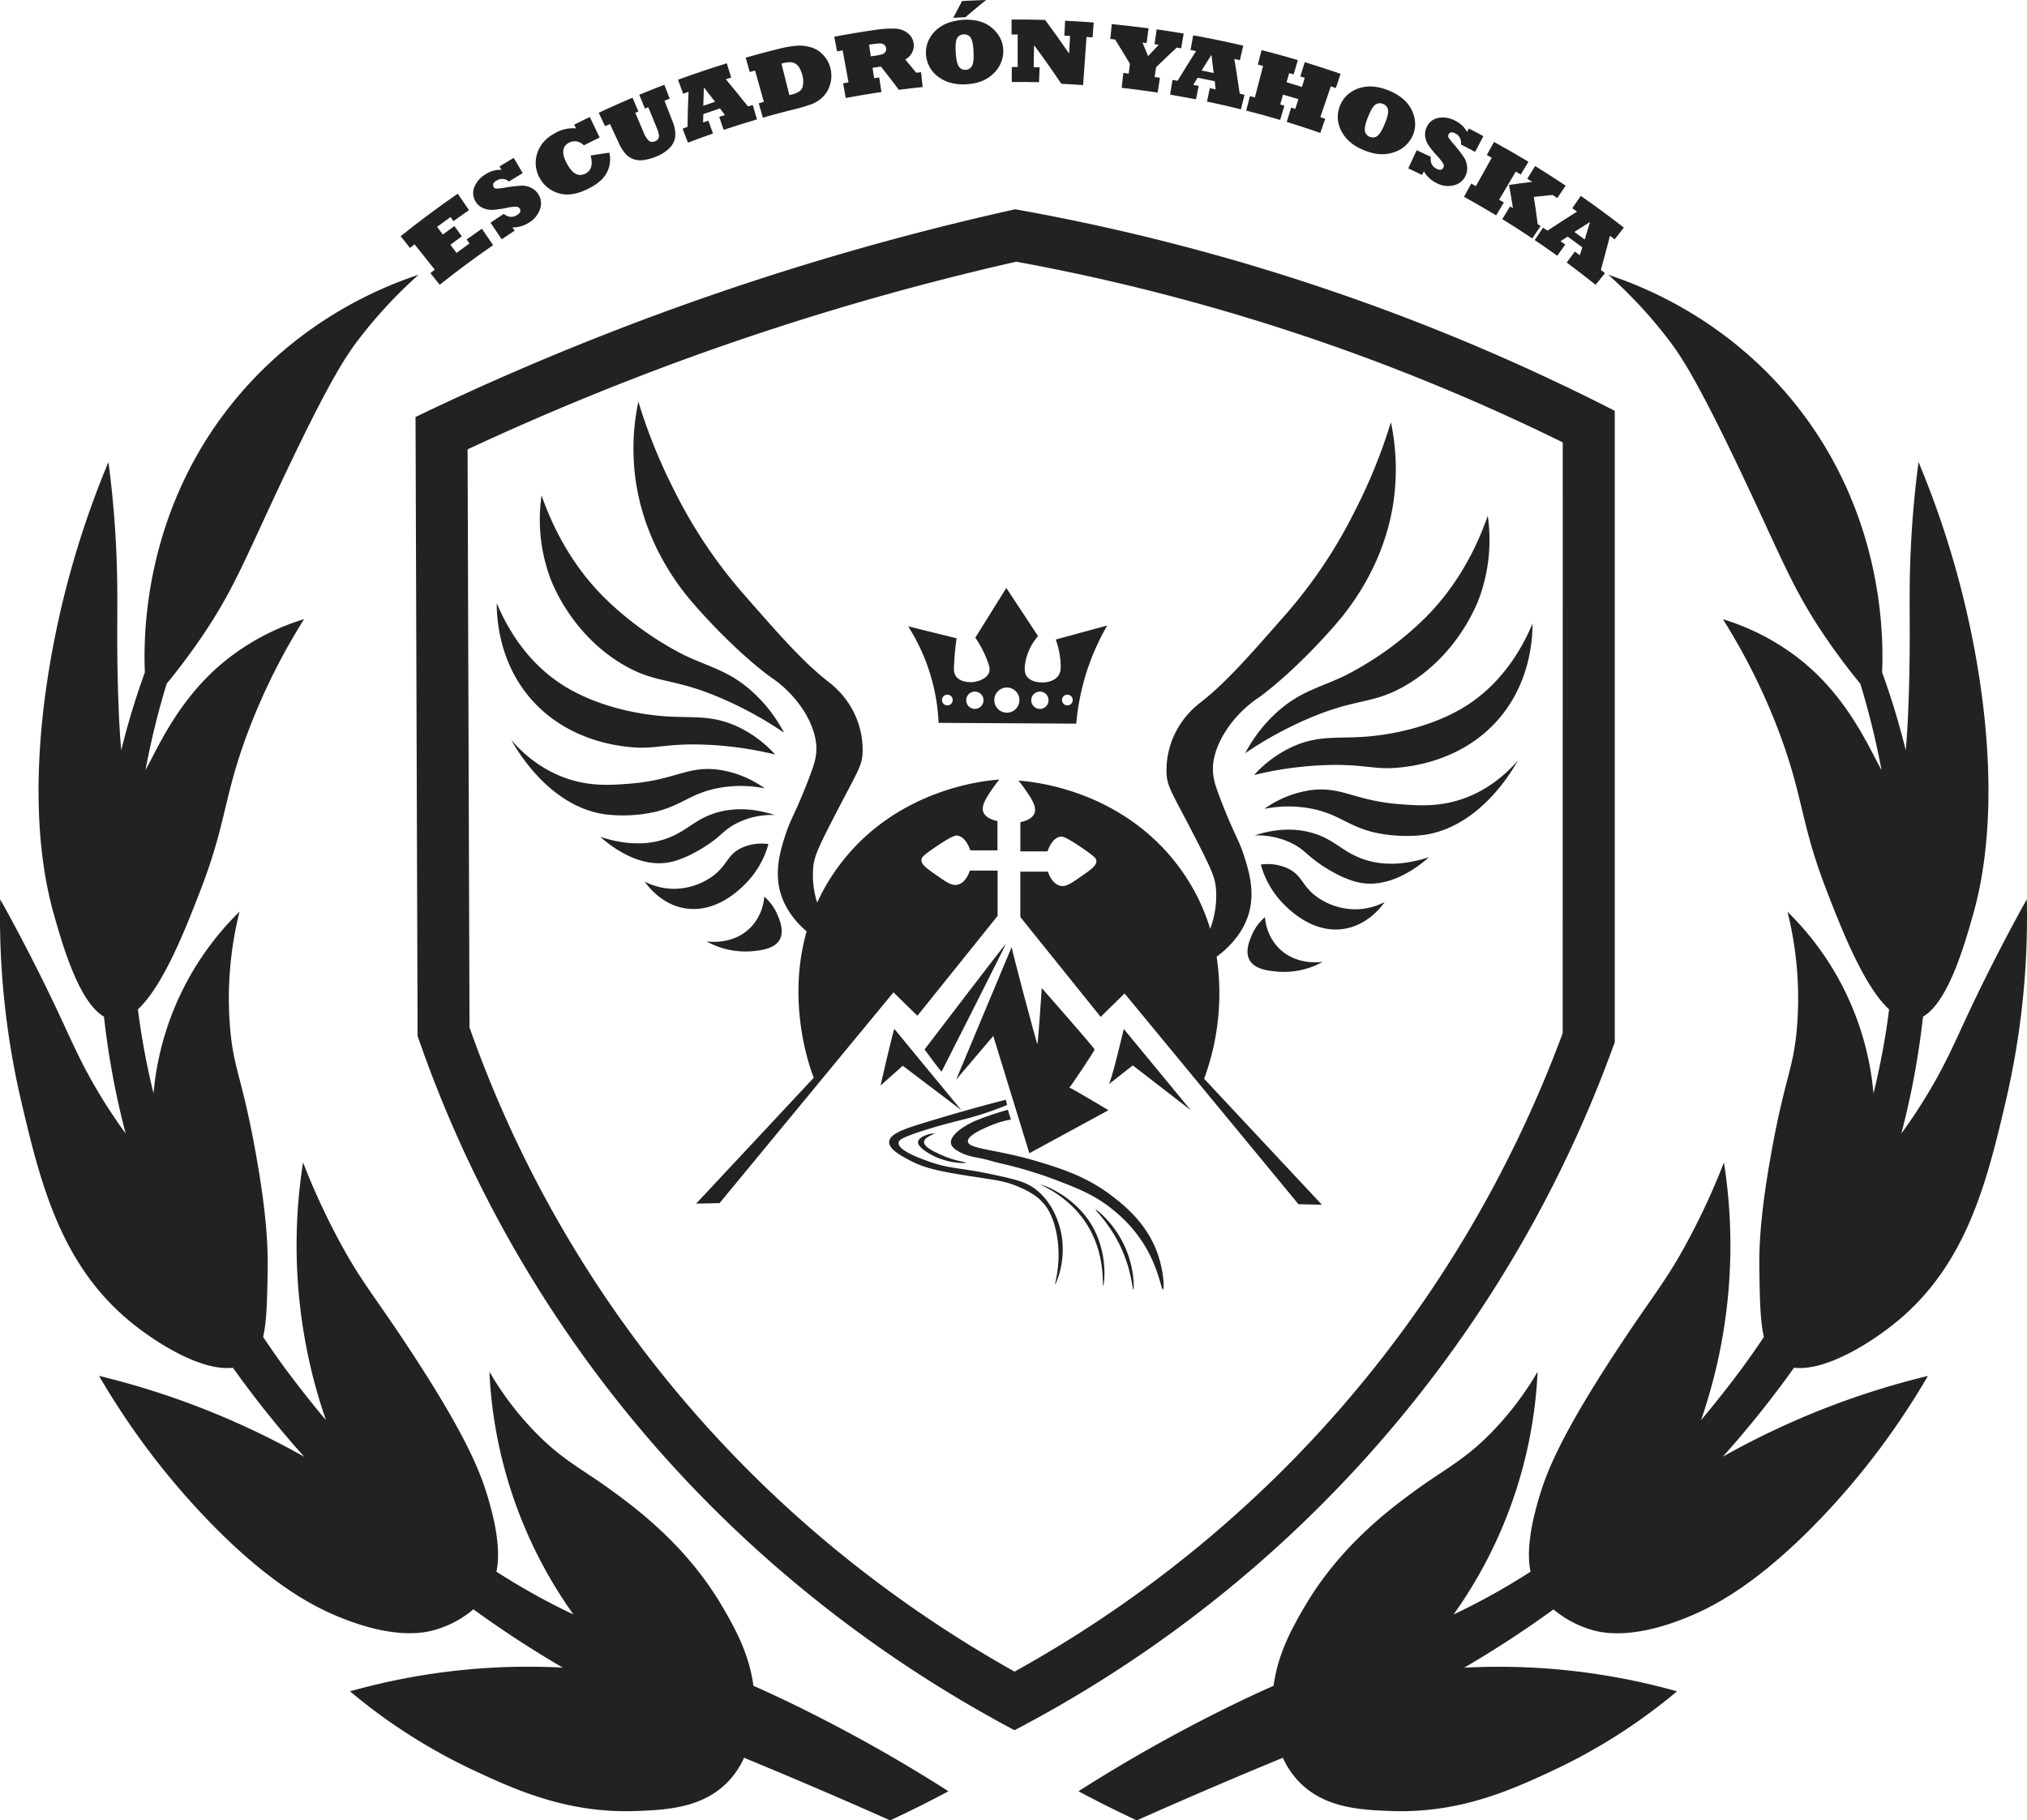 <svg xmlns="http://www.w3.org/2000/svg" viewBox="0 0 920.82 827.07"><defs><style>.cls-1{fill:#222;}</style></defs><g id="Capa_2" data-name="Capa 2"><g id="Capa_1-2" data-name="Capa 1"><path class="cls-1" d="M603,131.52A974.18,974.18,0,0,0,461.16,95.08a1257,1257,0,0,0-272.39,94.37q.47,140.63.94,281.25a561.6,561.6,0,0,0,86.07,159.79c64.77,84,139.27,131.3,185.08,155.61A570.68,570.68,0,0,0,733.55,473.51V186.65A971.36,971.36,0,0,0,603,131.52Zm106.89,337.9a557.46,557.46,0,0,1-41.25,87.29,545.56,545.56,0,0,1-85.28,110.63,550.66,550.66,0,0,1-122.47,92.13,558.54,558.54,0,0,1-70.83-47.09,542.63,542.63,0,0,1-95.52-96,537.31,537.31,0,0,1-81.25-149.58l-.88-262.64c33.94-15.82,68.88-30.22,104-42.86A1239.51,1239.51,0,0,1,461.67,118.9,949.43,949.43,0,0,1,709.92,201Z"/><path class="cls-1" d="M371.31,779.78c-10.88-5.54-20.44-10.06-29.06-13.87-1.9-14.69-8.66-26.63-14-35.79-16.17-27.83-39.52-45.07-51.07-53.43-13.56-9.82-22.33-13.7-35-27a141.22,141.22,0,0,1-19.86-26.48,206.35,206.35,0,0,0,38.17,110.3l-2.23-1.06a307,307,0,0,1-32.74-18.38c1.39-6.7,1.19-17.12-4.14-34.59-3.27-10.67-9.35-27-35.47-66.68-16.53-25.13-21.93-30.52-32.16-49.65a320.1,320.1,0,0,1-16.08-35,243.16,243.16,0,0,0,10.39,117.06c-5.28-6.26-9.52-11.69-12.75-15.85-5.72-7.38-11-14.72-15.78-21.95,1.69-7.23,1.85-17.29,2.06-30.55.15-9.48-.24-24.78-5.67-54.38-6-33-9.69-36.48-11.35-54.86a162.29,162.29,0,0,1,4.25-53.43,131.58,131.58,0,0,0-39.07,82.59,336.34,336.34,0,0,1-7.1-38.2c11.74-10.86,22.1-37.73,28.68-54.8,11.72-30.43,10.2-42.11,21.75-72.35a284.78,284.78,0,0,1,25.06-50.13,106.92,106.92,0,0,0-36.41,19.39c-20.58,17-29.63,38.28-35.64,49.18a364.35,364.35,0,0,1,9.63-39.25c3.82-4.64,9.42-11.75,15.61-20.81,14.08-20.62,19-33.46,35-67.62,23.3-49.63,31-60.79,37.36-69a212.64,212.64,0,0,1,26.48-28.37c-16.13,5.34-54.72,20.54-85.59,59.58C64.73,234.8,65.18,290.26,65.81,305.46a349.37,349.37,0,0,0-10.73,35.37c-.65-6.94-1.22-16.87-1.57-31.12-.59-24.8.14-35.51-.47-53.91-.63-19.29-2.35-35.12-3.78-45.87a420.09,420.09,0,0,0-27.43,96.95c-9.48,60.88-.94,96,2.84,109.24s11.18,39.23,22.56,45.77A370.56,370.56,0,0,0,57.08,515a243.94,243.94,0,0,1-14.44-22.24c-8.78-15.29-11.8-24.42-24.12-49.18-7.47-15-14-27.09-18.44-35a368.21,368.21,0,0,0,9.45,91.27c8.7,37.25,17.85,74.21,49.19,100.26C70.6,610,91.54,623.14,105.8,621.4a458.92,458.92,0,0,0,32.4,40.46,364.2,364.2,0,0,0-38.34-18.75,363.73,363.73,0,0,0-54.86-18,343.63,343.63,0,0,0,48.24,64.31c29.3,30.73,49.88,40.69,60.06,44.93,26.67,11.11,40.72,7.41,45.87,5.68a47,47,0,0,0,15.89-8.85c12.54,9.1,26.06,18,40.6,26.49-8.91-.47-18.47-.58-28.59-.15A300.11,300.11,0,0,0,159,768.43a256.9,256.9,0,0,0,56.28,35.94C234,813.12,257.86,824,289,822.81c13.82-.5,30.54-1.35,42.09-13.71A38.42,38.42,0,0,0,338,798.62c6.68,2.77,16,6.6,29.49,12.37,15.67,6.69,28.44,12.32,36.89,16.08q6.73-3.14,13.71-6.62,6.58-3.3,12.77-6.62C417.54,805.32,397.13,792.93,371.31,779.78Z"/><path class="cls-1" d="M549.51,779.78c10.88-5.54,20.44-10.06,29.06-13.87,1.9-14.69,8.65-26.63,14-35.79,16.17-27.83,39.52-45.07,51.07-53.43,13.56-9.82,22.33-13.7,35-27a141.22,141.22,0,0,0,19.86-26.48,206.35,206.35,0,0,1-38.17,110.3l2.23-1.06a305.85,305.85,0,0,0,32.73-18.38c-1.39-6.7-1.18-17.12,4.15-34.59,3.26-10.67,9.35-27,35.47-66.68,16.53-25.13,21.93-30.52,32.16-49.65a320.1,320.1,0,0,0,16.08-35,243,243,0,0,1-10.4,117.06c5.28-6.26,9.53-11.69,12.76-15.85,5.72-7.38,11-14.72,15.78-21.95-1.69-7.23-1.85-17.29-2.06-30.55-.15-9.48.24-24.78,5.67-54.38,6-33,9.69-36.48,11.35-54.86A162,162,0,0,0,812,414.23a131.53,131.53,0,0,1,39.08,82.59,338.56,338.56,0,0,0,7.1-38.2c-11.75-10.86-22.1-37.73-28.68-54.8-11.73-30.43-10.21-42.11-21.75-72.35a284,284,0,0,0-25.07-50.13,107,107,0,0,1,36.42,19.39c20.58,17,29.62,38.28,35.64,49.18a366.75,366.75,0,0,0-9.63-39.25c-3.82-4.64-9.42-11.75-15.61-20.81-14.08-20.62-19-33.46-35-67.62-23.3-49.63-31-60.79-37.36-69a211.93,211.93,0,0,0-26.49-28.37c16.14,5.34,54.73,20.54,85.6,59.58C856.09,234.8,855.64,290.26,855,305.46a349.37,349.37,0,0,1,10.73,35.37c.65-6.94,1.22-16.87,1.56-31.12.6-24.8-.13-35.51.48-53.91.63-19.29,2.35-35.12,3.78-45.87A420.09,420.09,0,0,1,899,306.88c9.47,60.88.94,96-2.84,109.24S885,455.35,873.58,461.89A369.23,369.23,0,0,1,863.74,515a243.94,243.94,0,0,0,14.44-22.24c8.78-15.29,11.8-24.42,24.12-49.18,7.47-15,14-27.09,18.44-35a367.65,367.65,0,0,1-9.46,91.27c-8.69,37.25-17.84,74.21-49.18,100.26C850.22,610,829.27,623.14,815,621.4a460.78,460.78,0,0,1-32.4,40.46,363.32,363.32,0,0,1,93.2-36.72,343.63,343.63,0,0,1-48.24,64.31c-29.31,30.73-49.89,40.69-60.06,44.93-26.67,11.11-40.72,7.41-45.87,5.68a47,47,0,0,1-15.89-8.85c-12.54,9.1-26.06,18-40.6,26.49,8.91-.47,18.47-.58,28.59-.15a300.11,300.11,0,0,1,68.1,10.88,256.9,256.9,0,0,1-56.28,35.94C686.84,813.12,663,824,631.8,822.81c-13.82-.5-30.54-1.35-42.09-13.71a38.19,38.19,0,0,1-6.92-10.48c-6.68,2.77-16,6.6-29.49,12.37-15.67,6.69-28.44,12.32-36.89,16.08q-6.73-3.14-13.71-6.62-6.58-3.3-12.77-6.62C503.28,805.32,523.69,792.93,549.51,779.78Z"/><path class="cls-1" d="M283.35,302.15c15.52,9,22.34,5.22,46.58,16.08a169.61,169.61,0,0,1,26.24,14.66A67.14,67.14,0,0,0,340.33,313c-10.05-8.5-18-9.84-30-15.6a147.62,147.62,0,0,1-35.7-25.77c-7.9-7.87-20.28-22.57-28.61-46.59a76.78,76.78,0,0,0,3.78,37.13C250.93,265.34,259.78,288.43,283.35,302.15Z"/><path class="cls-1" d="M284.76,339.27c12.74,1.55,16.61-1.62,35.24-.95a159.21,159.21,0,0,1,32.15,4.5,53.94,53.94,0,0,0-17.26-12.77c-12.16-5.58-20.68-3.59-34.28-4.73-6.15-.51-28-2.9-45.88-14.66-6.68-4.4-19.9-14.77-29.08-36.65,0,6,.63,27.51,16.79,44.93C258.32,336.06,279.34,338.61,284.76,339.27Z"/><path class="cls-1" d="M297.77,368.83c11.74-2.93,15.5-7.82,26.72-10.41a55,55,0,0,1,22.93-.23,47.49,47.49,0,0,0-21.28-8.52c-14.06-1.74-19.46,4.77-40.19,6.39-8.25.64-16.89,1.24-27-1.89-13.33-4.15-22.09-12.63-26.72-18,2.66,4.75,17.41,30.17,42.56,33.81A67.58,67.58,0,0,0,297.77,368.83Z"/><path class="cls-1" d="M304.15,391.76c8.71-1.69,18.12-8.46,19.16-9.22,4.8-3.51,6.05-5.59,10.4-8a35.41,35.41,0,0,1,18.21-4.25c-6.52-2.13-15.95-4-26-1.19-10.61,3-14,9-24.36,12.3-6.24,2-15.63,3.12-28.84-1.18C276.07,383.2,289.5,394.61,304.15,391.76Z"/><path class="cls-1" d="M339.38,400.75a40.88,40.88,0,0,0,9.7-17.26,21.9,21.9,0,0,0-12.53,1.89c-6.51,3.28-6.13,8-13.24,13a30.35,30.35,0,0,1-17.5,5.44,29.36,29.36,0,0,1-13-3.31c2,2.75,7.85,10.16,17.74,12.06C325.37,415.42,336.78,403.48,339.38,400.75Z"/><path class="cls-1" d="M347.19,407.37a22.68,22.68,0,0,1-5.91,13.71c-7.87,8.34-19.23,6.79-20.34,6.62a36.35,36.35,0,0,0,20.34,4.5c4.18-.38,10.67-1,13-5.44,2-3.88-.08-8.77-1.18-11.35A22.25,22.25,0,0,0,347.19,407.37Z"/><path class="cls-1" d="M435.15,401.93c-2.6.69-5-1-9.7-4.26-4.55-3.17-7-4.87-6.85-7.09,0-.88.51-1.79,6.62-5.91,7.68-5.2,9-5.17,9.93-5,3.42.77,5.11,5.13,5.63,6.68h12.34v-13.3c-5.13-1.06-6.2-3.54-6.39-4-1.2-3.1,1.6-7.1,4.73-11.58,1-1.42,1.9-2.54,2.53-3.27-5.68.37-47.66,3.8-73.94,40.63a91.48,91.48,0,0,0-8.83,15.27,41.78,41.78,0,0,1-1.81-15.75c.41-4.73,1.61-7.95,9.46-23.17,10.74-20.82,12.7-22.94,13-29.32a38.45,38.45,0,0,0-5-20.1,39.91,39.91,0,0,0-10.64-12.06c-11.49-9.06-21.11-20-39-40.43a219.9,219.9,0,0,1-31-46.58A245.14,245.14,0,0,1,290,182.5a103.15,103.15,0,0,0-.71,39c5.1,29,21.67,48.2,26.72,53.91,19.33,21.9,34,32.16,34,32.16a52.51,52.51,0,0,1,15.85,16.55c4.59,7.8,4.92,13.6,5,15.37.12,4.53-1,7.86-3.31,13.95-6.12,16-8.37,18.55-10.64,25.53-2.07,6.39-5.13,15.83-2.6,25.78,2,7.74,6.85,13.89,12.12,18.41-9.57,33.64,2.24,64,3.25,66.47q-26.72,28.62-53.44,57.22l10.64-.23,79-95.76,10.87,10.64,36.44-45.37v-20.6H440.59C440.23,396.65,438.68,401,435.15,401.93Z"/><path class="cls-1" d="M581.51,322.33a67.31,67.31,0,0,0-15.84,19.87,169.8,169.8,0,0,1,26.25-14.66c24.24-10.86,31.05-7.05,46.58-16.08,23.56-13.72,32.41-36.81,33.57-40a76.94,76.94,0,0,0,3.79-37.13c-8.34,24-20.72,38.72-28.61,46.58a147.44,147.44,0,0,1-35.71,25.78C599.54,312.49,591.56,313.83,581.51,322.33Z"/><path class="cls-1" d="M621.24,334.63c-13.6,1.14-22.13-.85-34.29,4.73a53.94,53.94,0,0,0-17.26,12.77,159.44,159.44,0,0,1,32.16-4.5c18.62-.67,22.49,2.5,35.23.95,5.42-.66,26.44-3.21,42.32-20.33,16.16-17.42,16.81-38.94,16.79-44.93C687,305.2,673.79,315.57,667.11,320,649.23,331.73,627.38,334.11,621.24,334.63Z"/><path class="cls-1" d="M662.85,363.48c-10.06,3.12-18.71,2.53-27,1.89-20.74-1.62-26.14-8.13-40.2-6.39a47.54,47.54,0,0,0-21.28,8.52,55,55,0,0,1,22.93.23c11.22,2.59,15,7.48,26.72,10.41A67.58,67.58,0,0,0,647,379.32c25.16-3.64,39.9-29.06,42.56-33.81C684.94,350.85,676.18,359.33,662.85,363.48Z"/><path class="cls-1" d="M620.29,390.67c-10.38-3.27-13.74-9.3-24.35-12.3-10.07-2.84-19.49-.94-26,1.19a35.36,35.36,0,0,1,18.2,4.25c4.35,2.45,5.6,4.53,10.41,8,1,.76,10.44,7.53,19.15,9.22,14.66,2.85,28.08-8.56,31.45-11.58C635.93,393.79,626.53,392.63,620.29,390.67Z"/><path class="cls-1" d="M598.54,407.69c-7.12-5-6.74-9.72-13.24-13a21.94,21.94,0,0,0-12.54-1.89,40.88,40.88,0,0,0,9.7,17.26c2.61,2.73,14,14.66,28.85,11.82,9.89-1.9,15.77-9.31,17.73-12.06a29.36,29.36,0,0,1-13,3.31A30.27,30.27,0,0,1,598.54,407.69Z"/><path class="cls-1" d="M580.57,430.39a22.55,22.55,0,0,1-5.91-13.71,22.14,22.14,0,0,0-5.92,8c-1.1,2.58-3.19,7.47-1.18,11.35,2.33,4.47,8.82,5.06,13,5.44A36.33,36.33,0,0,0,600.9,437C599.79,437.18,588.43,438.73,580.57,430.39Z"/><path class="cls-1" d="M552.69,434.68c6.25-4.63,12.56-11.52,14.87-20.6,2.53-9.95-.53-19.39-2.6-25.78-2.26-7-4.52-9.56-10.64-25.53-2.33-6.09-3.42-9.42-3.31-13.95,0-1.77.37-7.57,5-15.37a52.51,52.51,0,0,1,15.84-16.55s14.71-10.26,34-32.16c5-5.71,21.61-24.95,26.72-53.91a103.56,103.56,0,0,0-.71-39A245.32,245.32,0,0,1,615.56,232a220.16,220.16,0,0,1-31,46.58c-17.9,20.4-27.53,31.37-39,40.43a40,40,0,0,0-10.64,12.06,38.37,38.37,0,0,0-5,20.1c.3,6.38,2.27,8.5,13,29.32,7.85,15.22,9,18.44,9.46,23.17A42.67,42.67,0,0,1,549.76,422,91.59,91.59,0,0,0,536.6,395.3c-26.28-36.82-68.26-40.26-73.94-40.63.63.74,1.53,1.85,2.53,3.27,3.14,4.49,5.93,8.48,4.73,11.59-.19.48-1.25,3-6.39,4v13.29h12.34c.52-1.55,2.22-5.91,5.63-6.67.9-.21,2.25-.23,9.93,5,6.11,4.13,6.57,5,6.62,5.91.14,2.22-2.3,3.93-6.85,7.1-4.74,3.3-7.1,4.94-9.7,4.25-3.53-.94-5.07-5.28-5.44-6.38H463.51v20.6L500,462l10.87-10.64,79,95.76,10.64.24Q573.72,518.72,547,490.12A112.05,112.05,0,0,0,552.69,434.68Z"/><path class="cls-1" d="M400,493.2s6-26.17,6.31-25.69,30.42,36.88,30.42,36.88l-26.64-20.18Z"/><path class="cls-1" d="M427.74,486.89c-.47-.15-7.73-10.08-7.73-10.08s36.89-48.4,36.89-47.92S427.74,486.89,427.74,486.89Z"/><path class="cls-1" d="M434.36,490.52s25.38-60.69,25.22-60.22,11.35,44,11.67,44,2-25.38,2-25.38,24,27.28,24,27.91-11.51,17.81-11.51,17.34,17.81,10.24,17.81,10.24l-35.94,19.55-16.39-53.28Z"/><path class="cls-1" d="M503.56,492.73c1.1-.16,6.94-25.23,6.94-25.23l30.42,36.89L514.6,484.06Z"/><path class="cls-1" d="M456.9,499.66c-15.58,4-28.23,7.76-37.36,10.56-8.46,2.6-15.37,4.86-15.6,8.52-.22,3.31,5.14,6.2,8.82,8.19,6.3,3.4,11.92,4.78,22.86,6.62,15.63,2.63,19.95,2.48,27.9,6,5.56,2.46,8.5,4.77,10.72,7.41,1.21,1.44,4.07,5.21,5.68,13.24,2.61,13.08-.91,23.28-.63,23.33s5.65-11.19,2.52-24.43c-.68-2.85-3.05-12.27-11.35-18.76-4.44-3.47-9.86-4.67-20.5-6.93-14.06-3-18.51-2.2-28.84-6-4.08-1.5-13.23-4.87-12.93-8.2.12-1.32,1.71-2.42,10.25-5.2,9.62-3.14,16.65-4.68,22.07-6.15a140.55,140.55,0,0,0,17-5.83Z"/><path class="cls-1" d="M457.85,504.23a130.8,130.8,0,0,0-14.51,4.89s-8.1,3.28-10.71,7.73a3.9,3.9,0,0,0-.64,2.52c.21,1.55,1.58,2.6,2.68,3.31,3.73,2.38,7.74,3,10.25,3.47,3.41.62,6.7,1.79,10.09,2.52a188.06,188.06,0,0,1,25.38,7.72c9.58,3.7,17.14,6.63,25.38,13.4a62.66,62.66,0,0,1,14.5,16.55c6.19,10.42,7.3,19.71,8,19.55s.52-8-2.37-16.24c-4.8-13.69-14.87-21.72-20.17-25.85-11.7-9.1-23.22-12.72-33.74-15.92-19-5.79-32.09-5.67-32.31-9.3-.18-3.07,8.93-6.65,11.66-7.72a40,40,0,0,1,7.89-2.21C458.79,507.18,458.32,505.71,457.85,504.23Z"/><path class="cls-1" d="M424.39,515c-.16-.37-7,.9-7.33,3.79-.07.58,0,2,3.55,4.37,8.14,5.62,18,5.48,18.08,5.08s-4.79-.54-11.7-3.78c-3.29-1.54-7.34-3.48-7.21-5.67S424.52,515.26,424.39,515Z"/><path class="cls-1" d="M472.86,538.24c-.17.27,12.72,5,20.93,18.09,8.52,13.55,6.93,27.95,7.33,27.9s2.66-14.46-5.2-27.66C487.72,542.8,473,538,472.86,538.24Z"/><path class="cls-1" d="M497.69,549.59c-.28.25,5.9,5.77,10.88,15.85,5.56,11.27,5.87,20.64,6.26,20.57s.76-10.41-4.49-21C505.5,555.15,498,549.33,497.69,549.59Z"/><path class="cls-1" d="M479.6,290.56A38,38,0,0,1,481.85,302c.07,2.09-.08,3.38-.83,4.61-1.8,3-5.7,3.35-6.5,3.43-.42,0-6.06.51-8.28-3.08-.34-.55-1.13-2.05-.47-5.91A25.11,25.11,0,0,1,471.56,289l-14.42-21.87-14.07,22.58a51.12,51.12,0,0,1,5.67,11c.73,2,1.07,3.31.59,4.73-1.16,3.47-6.15,4.28-6.73,4.37-2.78.42-6.88-.14-8.52-2.84a5.89,5.89,0,0,1-.71-3.31A117.93,117.93,0,0,1,434.56,290l-22-5.44a89.13,89.13,0,0,1,13.83,43.86l62.54.36A107,107,0,0,1,503,284.18Zm-49.23,29.92a2.43,2.43,0,1,1,2.42-2.42A2.42,2.42,0,0,1,430.37,320.48Zm12.49,1.6a3.93,3.93,0,1,1,3.92-3.93A3.93,3.93,0,0,1,442.86,322.08Zm14.54,1.71a5.71,5.71,0,1,1,5.71-5.7A5.7,5.7,0,0,1,457.4,323.79Zm15-1.71a3.93,3.93,0,1,1,3.93-3.93A3.92,3.92,0,0,1,472.41,322.08Zm12.49-1.6a2.43,2.43,0,1,1,2.42-2.42A2.42,2.42,0,0,1,484.9,320.48Z"/><path class="cls-1" d="M224,111.38q-12.36,8.53-24.24,18l-4.25-5.29,2-1.57L188.32,111l-2.07,1.65L182,107.32Q194.69,97.15,207.92,88l5.14,7.46q-3.56,2.46-7.07,5l-1.33-1.86c-2,1.47-4.08,3-6.1,4.47l2.61,3.49c1.74-1.29,3.49-2.58,5.25-3.85l3.37,4.68q-2.59,1.88-5.18,3.8l2.78,3.73c2-1.46,3.92-2.9,5.89-4.32L212,108.78q3.44-2.48,6.91-4.87Z"/><path class="cls-1" d="M233.8,104.82c-2,1.28-3.94,2.58-5.89,3.9l-5.07-7.54c2-1.35,4-2.67,6-4,2.07,1.61,4.08,1.77,6.07.51,1.44-.91,1.84-1.87,1.19-2.91a1.88,1.88,0,0,0-1.6-.87,20.47,20.47,0,0,0-4.47.56,45.56,45.56,0,0,1-6.33.89,9.69,9.69,0,0,1-4.08-.74A7,7,0,0,1,216.35,92a7.2,7.2,0,0,1-.94-6.8,11.88,11.88,0,0,1,5-5.91,12.33,12.33,0,0,1,7.41-2.16l-.92-1.49c2.14-1.32,4.29-2.63,6.45-3.91l4.12,6.94c-2.09,1.24-4.18,2.51-6.25,3.79a4.76,4.76,0,0,0-5.82-.3C224,83,223.66,84,224.3,85a1.41,1.41,0,0,0,1.27.71,39.5,39.5,0,0,0,4.66-.6,58.27,58.27,0,0,1,7-.76,8.39,8.39,0,0,1,2.1.27,10.08,10.08,0,0,1,2.09.78,7.89,7.89,0,0,1,3.29,3.08,7.73,7.73,0,0,1,.55,6.69,11.21,11.21,0,0,1-5,6,13.69,13.69,0,0,1-7.52,2.16C233.13,103.79,233.46,104.31,233.8,104.82Z"/><path class="cls-1" d="M268.3,70.66q4.26-.7,8.51-1.3a13,13,0,0,1-1,8.77c-1.37,2.84-4,5.22-7.81,7.23-5.25,2.75-9.76,3.64-13.67,2.58a14.11,14.11,0,0,1-9-6.81A13.8,13.8,0,0,1,244,69.86c1.19-4,3.92-7.12,8.16-9.37a16,16,0,0,1,9.53-2.15l-.86-1.69c2.36-1.18,4.73-2.35,7.1-3.49q2.24,4.67,4.49,9.33-3.62,1.74-7.2,3.55A5.93,5.93,0,0,0,262,64.27a5.56,5.56,0,0,0-3.54.58c-3.13,1.63-3.44,4.81-.94,9.47s5.31,6.16,8.43,4.54C268.64,77.44,269.43,74.73,268.3,70.66Z"/><path class="cls-1" d="M277.11,56.34q-1.12.51-2.25,1L272,51.24q7.62-3.57,15.34-6.84L290,50.65l-1.41.6L292.31,60a10.23,10.23,0,0,0,2.5,4,2.73,2.73,0,0,0,2.85.13,2.51,2.51,0,0,0,1.66-1.82c.17-.81-.14-2.18-.94-4.13l-3.89-9.47-1.5.62-2.6-6.27q5.69-2.35,11.41-4.55l2.43,6.34-2.37.91q1.86,4.79,3.73,9.58a14.59,14.59,0,0,1,1.18,6.45A8.79,8.79,0,0,1,304.39,67a16.66,16.66,0,0,1-6,4,23,23,0,0,1-5.79,1.68,9.72,9.72,0,0,1-4.76-.33A9.19,9.19,0,0,1,284.27,70a19.7,19.7,0,0,1-3.34-5.42Q279,60.47,277.11,56.34Z"/><path class="cls-1" d="M323.89,60.66c-3.81,1.32-7.59,2.71-11.37,4.15-.8-2.12-1.61-4.23-2.42-6.35l2.22-.83q.12-8,.46-15.92l-2.43.88L308,36.22q11-4,22.17-7.47,1,3.26,2,6.49l-2.46.76q5.13,6.14,10.09,12.37l2.17-.65c.64,2.18,1.27,4.35,1.91,6.52q-7.61,2.23-15.15,4.76l-2-5.9,2.58-.85-2.25-3q-3.78,1.26-7.55,2.58c0,1.28-.07,2.55-.1,3.82l2.4-.84Q322.86,57.72,323.89,60.66Zm-4.13-21c-.1,2.8-.19,5.59-.26,8.39q2.65-.93,5.33-1.82C323.15,44.07,321.47,41.88,319.76,39.7Z"/><path class="cls-1" d="M360.19,49.81q-6.84,1.71-13.63,3.65c-.63-2.17-1.25-4.35-1.88-6.52l2.33-.66-4-14.23-2.41.68c-.62-2.17-1.24-4.35-1.87-6.52q7.47-2.14,15-4a47.41,47.41,0,0,1,8.54-1.46,17.32,17.32,0,0,1,6.68.93,12.4,12.4,0,0,1,5.48,3.81,12.91,12.91,0,0,1,1.85,2.83,13.88,13.88,0,0,1,1.11,3.35,13.61,13.61,0,0,1-.36,6.93,12.63,12.63,0,0,1-3.21,5.4,14.64,14.64,0,0,1-4.88,3.23A72.69,72.69,0,0,1,360.19,49.81ZM355,28.89q1.79,7.17,3.59,14.33l1.1-.27c2.72-.67,4.33-1.75,4.84-3.28a9.85,9.85,0,0,0,0-5.33,12.56,12.56,0,0,0-1.37-3.49,5.08,5.08,0,0,0-2.6-2.3c-1.07-.43-2.8-.36-5.17.23Z"/><path class="cls-1" d="M400.41,41.81q-8.12,1.2-16.2,2.73L383,37.87l2.46-.46-2.67-14.53-2.54.47-1.26-6.67q8.63-1.62,17.29-2.91c1.56-.24,3-.42,4.35-.56S403.06,13,404,13s1.85,0,2.67,0a10,10,0,0,1,5.75,2.09,7,7,0,0,1,2.64,4.84,6.83,6.83,0,0,1-.82,4.11,7.45,7.45,0,0,1-3,3c1.68,2,3.33,4,5,6l2.19-.24c.23,2.25.47,4.5.7,6.75-3.6.38-7.2.79-10.8,1.26q-4-5.33-8.18-10.57c-1.26.19-2.52.37-3.77.57.24,1.58.48,3.15.73,4.73l2.29-.34C399.74,37.33,400.08,39.57,400.41,41.81Zm-5.64-21.54q.42,2.67.83,5.34l1.34-.2a31,31,0,0,0,3.55-.67,3.07,3.07,0,0,0,1.59-1,2.26,2.26,0,0,0,.46-1.82,2.31,2.31,0,0,0-.94-1.64,3.09,3.09,0,0,0-1.9-.55,30.22,30.22,0,0,0-3.82.42Z"/><path class="cls-1" d="M420.68,25A13.41,13.41,0,0,1,422,18a14.8,14.8,0,0,1,5.49-6,15.52,15.52,0,0,1,2.89-1.49,20.77,20.77,0,0,1,3.28-.94A24.69,24.69,0,0,1,437.39,9c5.77-.32,10.31,1,13.51,3.92a14.79,14.79,0,0,1,3.61,4.69A12.8,12.8,0,0,1,455.78,23a14,14,0,0,1-4.48,10.41c-3,3-7.08,4.59-12.28,4.88-5,.28-9.19-.78-12.57-3.25A13.51,13.51,0,0,1,420.68,25ZM438.58,7.8c-1.84.09-3.68.2-5.52.32,1.3-2.55,2.63-5.1,4-7.65Q442.49.17,448,0,443.18,3.85,438.58,7.8Zm-4.4,16.1c.2,3.15.67,5.24,1.4,6.3a3.21,3.21,0,0,0,3.07,1.5,3.32,3.32,0,0,0,2.91-1.77q.92-1.66.69-6.48-.21-4.66-1.29-6.3a3.32,3.32,0,0,0-3.2-1.51,3.39,3.39,0,0,0-3,1.79Q433.87,19.1,434.18,23.9Z"/><path class="cls-1" d="M472,37.35q-6.18-.14-12.37-.1,0-3.41,0-6.79h2.68V15.67h-2.78c0-2.26,0-4.52,0-6.78q7.62-.06,15.24.16,5.64,7.56,10.89,15.27c.15-2.67.29-5.35.44-8l-2.58-.13.33-6.78q6.48.31,13,.81c-.17,2.25-.34,4.51-.52,6.76l-2.75-.2q-.76,10.93-1.55,21.88c-3.29-.23-6.59-.43-9.89-.58q-5.94-8.87-12.39-17.55-.09,5-.17,10c.9,0,1.8,0,2.7.06Z"/><path class="cls-1" d="M525.89,42.07q-8.14-1.24-16.34-2.17c.25-2.25.51-4.5.76-6.75l2.45.29L513.3,29c-2.19-3.7-4.44-7.4-6.75-11.07l-2.15-.21q.32-3.37.65-6.76,8.37.81,16.72,1.92l-.9,6.73L519,19.32q1.31,3.09,2.56,6.18,2.4-2.59,4.83-5.16l-1.92-.28,1-6.72q6.14.87,12.25,1.91l-1.14,6.69-2-.33q-4.79,4.42-9.39,8.93L524.52,35l2.4.36C526.58,37.6,526.24,39.83,525.89,42.07Z"/><path class="cls-1" d="M543.32,45.11Q537.44,44,531.54,43q.56-3.34,1.12-6.69l2.3.39q4.1-6.8,8.39-13.51l-2.52-.46c.4-2.23.81-4.46,1.21-6.68q11.41,2.06,22.74,4.71-.78,3.3-1.55,6.61l-2.5-.58q1.32,7.87,2.44,15.75l2.19.54c-.55,2.2-1.09,4.39-1.64,6.59q-7.68-1.91-15.41-3.52c.42-2,.85-4.06,1.27-6.09l2.64.56c-.13-1.24-.27-2.49-.4-3.73q-3.89-.82-7.77-1.58l-2,3.25,2.47.48Zm7-20.18c-1.5,2.37-3,4.74-4.45,7.12,1.82.36,3.65.73,5.47,1.11C551,30.42,550.69,27.67,550.34,24.93Z"/><path class="cls-1" d="M581.53,54.48q-7.66-2.26-15.4-4.23l1.68-6.58,2.25.58q1.88-7.16,3.73-14.3l-2.37-.61,1.68-6.58q8.26,2.11,16.49,4.54-1,3.25-1.93,6.5l-2-.57c-.41,1.38-.81,2.77-1.21,4.15q3.51,1,7,2.1c.42-1.37.85-2.75,1.27-4.13l-2-.6,2-6.5q8.19,2.49,16.29,5.3L606.85,40l-2.29-.78q-2.37,7-4.76,14l2.21.76-2.22,6.41q-7.59-2.62-15.26-5l2-6.49,1.91.58c.45-1.48.91-3,1.37-4.44Q586.34,44,582.87,43c-.44,1.48-.87,3-1.3,4.46l1.89.56Q582.5,51.22,581.53,54.48Z"/><path class="cls-1" d="M608.61,48.34a13.2,13.2,0,0,1,4.15-5.81,15,15,0,0,1,7.62-3.11,15.7,15.7,0,0,1,3.28-.1,21.15,21.15,0,0,1,3.42.56,25.81,25.81,0,0,1,3.68,1.2c5.44,2.2,9,5.39,10.77,9.39a15.23,15.23,0,0,1,1.33,5.82,12.72,12.72,0,0,1-1.16,5.45,13.89,13.89,0,0,1-8.57,7.47c-4.07,1.4-8.49,1.08-13.39-.91s-8.11-4.66-10.16-8.35A13.41,13.41,0,0,1,608.61,48.34Zm12.84,4.82c-1.16,2.94-1.62,5-1.4,6.31a3.24,3.24,0,0,0,2.18,2.67,3.38,3.38,0,0,0,3.43-.33c1-.75,2.17-2.6,3.41-5.56s1.69-5,1.5-6.27a3.4,3.4,0,0,0-2.3-2.74,3.44,3.44,0,0,0-3.5.33C623.73,48.31,622.62,50.18,621.45,53.16Z"/><path class="cls-1" d="M646,79.49c-2.08-1-4.16-2-6.26-3l3.84-8.24c2.14,1,4.27,2,6.4,3-.32,2.59.55,4.39,2.63,5.43,1.5.75,2.52.59,3.07-.5a1.9,1.9,0,0,0-.06-1.82,21.07,21.07,0,0,0-2.74-3.51,43.67,43.67,0,0,1-4-4.93,9.38,9.38,0,0,1-1.42-3.85,7.11,7.11,0,0,1,.59-4.16,7.21,7.21,0,0,1,5.29-4.34,11.44,11.44,0,0,1,7.51,1.17,12.11,12.11,0,0,1,5.6,5.2l.8-1.56c2.22,1.14,4.42,2.3,6.63,3.48L670.09,69c-2.14-1.14-4.28-2.27-6.43-3.37A4.71,4.71,0,0,0,661,60.55c-1.43-.71-2.41-.54-2.93.52a1.44,1.44,0,0,0,0,1.46A39.73,39.73,0,0,0,661,66.18a57.94,57.94,0,0,1,4.23,5.61,7.75,7.75,0,0,1,.84,1.94,9.44,9.44,0,0,1,.41,2.19,7.87,7.87,0,0,1-.94,4.4,7.72,7.72,0,0,1-5.43,3.94,11,11,0,0,1-7.64-1.15,13.34,13.34,0,0,1-5.64-5.29Z"/><path class="cls-1" d="M679.67,97.85q-7.23-4.38-14.6-8.44l3.28-6,2.1,1.17,7.21-12.9-2.23-1.24,3.27-5.95q7.89,4.35,15.64,9l-3.51,5.81-2.22-1.34L681,90.75,683.18,92Zm16.41,10.47q-6.75-4.53-13.63-8.77L686,93.77c.44.26.87.53,1.3.8q-.82-5.26-1.79-10.55c3.5-.51,7-1,10.57-1.39l-2.27-1.41,3.56-5.78q7,4.31,13.85,8.89L707.45,90l-2.13-1.42q-4.29.39-8.54.88,1,6.19,1.76,12.36l1.32.88Z"/><path class="cls-1" d="M707.42,116.2q-5.08-3.66-10.24-7.14c1.27-1.87,2.53-3.75,3.8-5.63l2,1.37q6.64-4.41,13.44-8.66l-2.18-1.53L718.12,89q9.92,6.9,19.55,14.4l-4.17,5.36c-.7-.56-1.41-1.1-2.12-1.65q-2,7.8-4.14,15.52l1.86,1.48-4.25,5.29q-6.48-5.19-13.13-10.11l3.69-5,2.26,1.68c.39-1.19.77-2.39,1.15-3.59q-3.33-2.48-6.69-4.88l-3.22,2.08,2.14,1.53Zm14.88-15.35c-2.38,1.5-4.76,3-7.11,4.54q2.37,1.71,4.71,3.44Q721.13,104.86,722.3,100.85Z"/></g></g></svg>